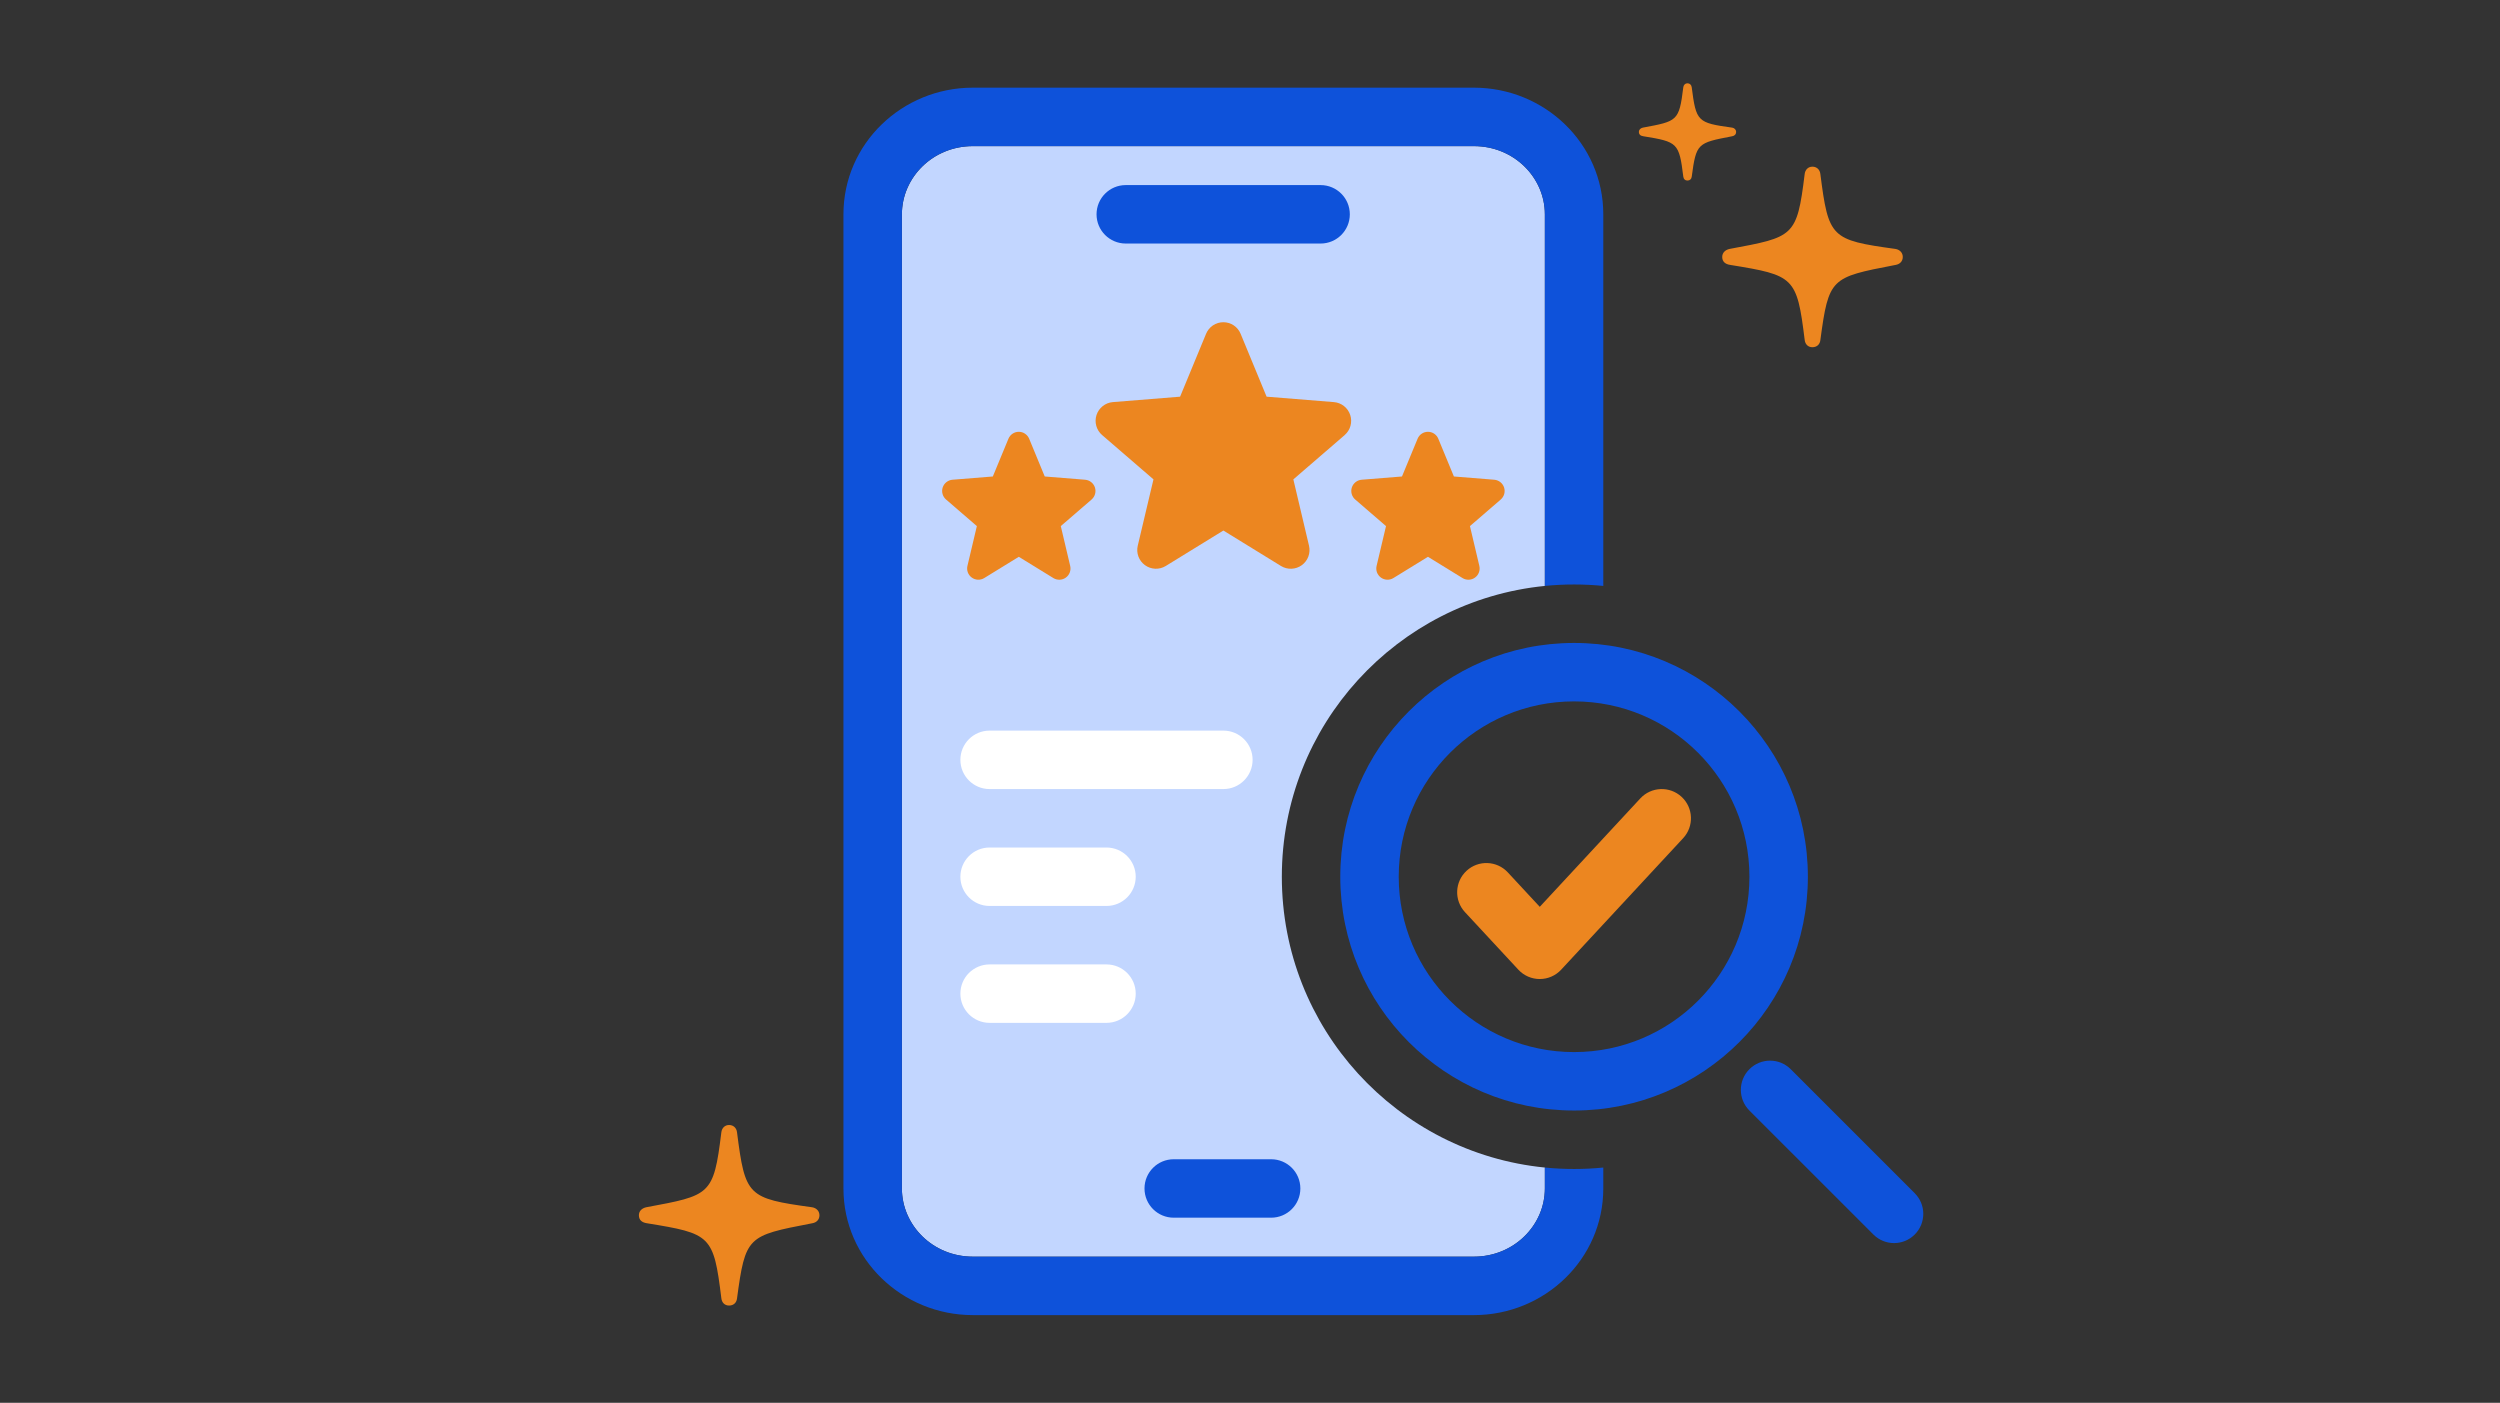 <svg width="180" height="101" viewBox="0 0 180 101" fill="none" xmlns="http://www.w3.org/2000/svg">
<rect x="0" y="0" width="180" height="101" fill="#333333" stroke="none"/>
<path fill-rule="evenodd" clip-rule="evenodd" d="M70.048 10.521C67.169 10.521 64.938 12.774 64.938 15.431V85.57C64.938 88.226 67.169 90.479 70.048 90.479H106.119C108.998 90.479 111.229 88.226 111.229 85.57V84.063C100.596 83.007 92.292 74.036 92.292 63.125C92.292 52.214 100.596 43.243 111.229 42.187V15.431C111.229 12.774 108.998 10.521 106.119 10.521H70.048Z" fill="#C2D6FF"/>
<path fill-rule="evenodd" clip-rule="evenodd" d="M69.147 71.542C69.147 70.38 70.089 69.438 71.251 69.438H79.667C80.829 69.438 81.772 70.38 81.772 71.542C81.772 72.704 80.829 73.646 79.667 73.646H71.251C70.089 73.646 69.147 72.704 69.147 71.542Z" fill="white"/>
<path fill-rule="evenodd" clip-rule="evenodd" d="M69.147 63.125C69.147 61.963 70.089 61.021 71.251 61.021H79.667C80.829 61.021 81.772 61.963 81.772 63.125C81.772 64.287 80.829 65.229 79.667 65.229H71.251C70.089 65.229 69.147 64.287 69.147 63.125Z" fill="white"/>
<path fill-rule="evenodd" clip-rule="evenodd" d="M69.147 54.708C69.147 53.546 70.089 52.604 71.251 52.604H88.084C89.246 52.604 90.188 53.546 90.188 54.708C90.188 55.87 89.246 56.813 88.084 56.813H71.251C70.089 56.813 69.147 55.87 69.147 54.708Z" fill="white"/>
<path fill-rule="evenodd" clip-rule="evenodd" d="M78.951 15.431C78.951 14.268 79.893 13.326 81.055 13.326H95.083C96.245 13.326 97.187 14.268 97.187 15.431C97.187 16.593 96.245 17.535 95.083 17.535H81.055C79.893 17.535 78.951 16.593 78.951 15.431Z" fill="#0E52DA"/>
<path fill-rule="evenodd" clip-rule="evenodd" d="M82.404 85.57C82.404 84.407 83.346 83.466 84.508 83.466H91.522C92.684 83.466 93.626 84.407 93.626 85.57C93.626 86.732 92.684 87.674 91.522 87.674H84.508C83.346 87.674 82.404 86.732 82.404 85.57Z" fill="#0E52DA"/>
<g clip-path="url(#clip0_604_1657)">
<path d="M96.82 31.323L93.121 34.515L94.248 39.288C94.31 39.547 94.294 39.819 94.202 40.069C94.11 40.319 93.945 40.536 93.73 40.693C93.514 40.849 93.257 40.939 92.991 40.949C92.725 40.96 92.462 40.892 92.234 40.753L88.083 38.198L83.93 40.753C83.703 40.891 83.44 40.959 83.174 40.948C82.908 40.937 82.651 40.847 82.436 40.69C82.221 40.534 82.058 40.317 81.965 40.068C81.873 39.818 81.857 39.547 81.919 39.288L83.05 34.515L79.351 31.323C79.15 31.15 79.004 30.92 78.933 30.664C78.861 30.408 78.867 30.137 78.948 29.884C79.03 29.631 79.184 29.408 79.392 29.242C79.6 29.076 79.852 28.975 80.117 28.952L84.967 28.561L86.837 24.034C86.939 23.787 87.111 23.576 87.332 23.427C87.554 23.279 87.815 23.2 88.081 23.2C88.348 23.2 88.609 23.279 88.83 23.427C89.052 23.576 89.224 23.787 89.325 24.034L91.195 28.561L96.045 28.952C96.31 28.974 96.563 29.075 96.771 29.24C96.98 29.406 97.135 29.629 97.217 29.882C97.3 30.136 97.305 30.408 97.234 30.664C97.162 30.921 97.016 31.15 96.815 31.324L96.82 31.323Z" fill="#EC8620"/>
</g>
<g clip-path="url(#clip1_604_1657)">
<path d="M108.055 35.964L105.836 37.879L106.512 40.743C106.549 40.898 106.54 41.061 106.484 41.211C106.429 41.361 106.331 41.492 106.201 41.586C106.072 41.68 105.918 41.733 105.758 41.74C105.598 41.746 105.44 41.705 105.304 41.622L102.813 40.089L100.321 41.622C100.185 41.705 100.027 41.745 99.868 41.739C99.708 41.732 99.554 41.678 99.425 41.584C99.296 41.49 99.198 41.36 99.142 41.211C99.087 41.061 99.078 40.898 99.115 40.743L99.793 37.879L97.574 35.964C97.453 35.86 97.366 35.722 97.323 35.569C97.28 35.415 97.283 35.252 97.332 35.1C97.381 34.949 97.474 34.815 97.599 34.715C97.723 34.616 97.875 34.555 98.034 34.541L100.943 34.307L102.066 31.59C102.126 31.442 102.23 31.316 102.363 31.226C102.496 31.137 102.652 31.09 102.812 31.09C102.972 31.09 103.128 31.137 103.261 31.226C103.394 31.316 103.498 31.442 103.558 31.59L104.68 34.307L107.59 34.541C107.749 34.555 107.901 34.615 108.026 34.714C108.151 34.813 108.244 34.947 108.294 35.099C108.343 35.252 108.346 35.415 108.304 35.569C108.261 35.722 108.173 35.86 108.052 35.965L108.055 35.964Z" fill="#EC8620"/>
</g>
<g clip-path="url(#clip2_604_1657)">
<path d="M78.596 35.964L76.377 37.879L77.053 40.743C77.09 40.898 77.081 41.061 77.025 41.211C76.97 41.361 76.872 41.492 76.742 41.586C76.613 41.68 76.459 41.733 76.299 41.74C76.139 41.746 75.981 41.705 75.845 41.622L73.354 40.089L70.862 41.622C70.726 41.705 70.568 41.745 70.409 41.739C70.249 41.732 70.095 41.678 69.966 41.584C69.837 41.49 69.739 41.36 69.683 41.211C69.628 41.061 69.618 40.898 69.656 40.743L70.334 37.879L68.115 35.964C67.994 35.86 67.907 35.722 67.864 35.569C67.821 35.415 67.824 35.252 67.873 35.1C67.922 34.949 68.015 34.815 68.14 34.715C68.264 34.616 68.416 34.555 68.575 34.541L71.484 34.307L72.607 31.59C72.667 31.442 72.771 31.316 72.904 31.226C73.037 31.137 73.193 31.09 73.353 31.09C73.513 31.09 73.669 31.137 73.802 31.226C73.935 31.316 74.039 31.442 74.1 31.59L75.221 34.307L78.131 34.541C78.29 34.555 78.442 34.615 78.567 34.714C78.692 34.813 78.785 34.947 78.835 35.099C78.884 35.252 78.888 35.415 78.844 35.569C78.802 35.722 78.714 35.86 78.593 35.965L78.596 35.964Z" fill="#EC8620"/>
</g>
<path fill-rule="evenodd" clip-rule="evenodd" d="M64.937 15.431C64.937 12.774 67.168 10.521 70.047 10.521H106.118C108.997 10.521 111.229 12.774 111.229 15.431V42.187C111.921 42.118 112.623 42.083 113.333 42.083C114.043 42.083 114.745 42.118 115.437 42.187V15.431C115.437 10.339 111.209 6.312 106.118 6.312H70.047C64.957 6.312 60.728 10.339 60.728 15.431V85.569C60.728 90.661 64.957 94.688 70.047 94.688H106.118C111.209 94.688 115.437 90.661 115.437 85.569V84.063C114.745 84.132 114.043 84.167 113.333 84.167C112.623 84.167 111.921 84.132 111.229 84.063V85.569C111.229 88.225 108.997 90.479 106.118 90.479H70.047C67.168 90.479 64.937 88.225 64.937 85.569V15.431Z" fill="#0E52DA"/>
<path fill-rule="evenodd" clip-rule="evenodd" d="M113.333 75.75C120.306 75.75 125.958 70.098 125.958 63.125C125.958 56.152 120.306 50.5 113.333 50.5C106.361 50.5 100.708 56.152 100.708 63.125C100.708 70.098 106.361 75.75 113.333 75.75ZM113.333 79.958C122.63 79.958 130.167 72.422 130.167 63.125C130.167 53.828 122.63 46.292 113.333 46.292C104.037 46.292 96.5 53.828 96.5 63.125C96.5 72.422 104.037 79.958 113.333 79.958Z" fill="#0E52DA"/>
<path fill-rule="evenodd" clip-rule="evenodd" d="M121.076 57.374C121.928 58.164 121.978 59.496 121.188 60.348L112.405 69.816C112.007 70.246 111.448 70.49 110.863 70.49C110.277 70.49 109.718 70.246 109.32 69.816L105.477 65.674C104.687 64.822 104.737 63.49 105.589 62.7C106.441 61.91 107.773 61.96 108.563 62.812L110.863 65.291L118.102 57.486C118.893 56.634 120.224 56.584 121.076 57.374Z" fill="#EC8620"/>
<path fill-rule="evenodd" clip-rule="evenodd" d="M125.957 76.983C126.779 76.161 128.111 76.161 128.933 76.983L137.86 85.91C138.682 86.732 138.682 88.064 137.86 88.886C137.039 89.707 135.706 89.707 134.885 88.886L125.957 79.959C125.136 79.137 125.136 77.805 125.957 76.983Z" fill="#0E52DA"/>
<path d="M131.065 24.492C131.031 24.797 130.812 25 130.492 25C130.188 25 129.969 24.797 129.935 24.458C129.379 19.939 129.176 19.82 124.59 19.076C124.219 19.025 124 18.838 124 18.5C124 18.195 124.219 17.992 124.523 17.924C129.143 17.061 129.379 17.078 129.935 12.542C129.969 12.22 130.188 12 130.492 12C130.812 12 131.031 12.22 131.065 12.525C131.655 17.129 131.824 17.281 136.477 17.924C136.781 17.975 137 18.195 137 18.5C137 18.822 136.781 19.025 136.477 19.076L136.386 19.093C131.822 19.973 131.668 20.002 131.065 24.492Z" fill="#EC8620"/>
<path d="M53.065 93.492C53.031 93.797 52.812 94 52.492 94C52.188 94 51.969 93.797 51.935 93.458C51.379 88.939 51.176 88.82 46.59 88.076C46.219 88.025 46 87.838 46 87.5C46 87.195 46.219 86.992 46.523 86.924C51.143 86.061 51.379 86.078 51.935 81.542C51.969 81.22 52.188 81 52.492 81C52.812 81 53.031 81.22 53.065 81.525C53.655 86.129 53.824 86.281 58.477 86.924C58.781 86.975 59 87.195 59 87.5C59 87.822 58.781 88.025 58.477 88.076L58.386 88.093C53.822 88.973 53.668 89.002 53.065 93.492Z" fill="#EC8620"/>
<path d="M121.804 12.727C121.786 12.891 121.668 13 121.495 13C121.332 13 121.214 12.891 121.196 12.708C120.896 10.275 120.787 10.211 118.318 9.81C118.118 9.783 118 9.682 118 9.5C118 9.336 118.118 9.227 118.281 9.19C120.769 8.725 120.896 8.734 121.196 6.292C121.214 6.118 121.332 6 121.495 6C121.668 6 121.786 6.118 121.804 6.283C122.122 8.762 122.213 8.844 124.719 9.19C124.882 9.217 125 9.336 125 9.5C125 9.673 124.882 9.783 124.719 9.81L124.669 9.819C122.212 10.293 122.129 10.309 121.804 12.727Z" fill="#EC8620"/>
<defs>
<clipPath id="clip0_604_1657">
<rect width="21.042" height="21.042" fill="white" transform="translate(77.562 21.883)"/>
</clipPath>
<clipPath id="clip1_604_1657">
<rect width="12.625" height="12.625" fill="white" transform="translate(96.5 30.3)"/>
</clipPath>
<clipPath id="clip2_604_1657">
<rect width="12.625" height="12.625" fill="white" transform="translate(67.041 30.3)"/>
</clipPath>
</defs>
</svg>
